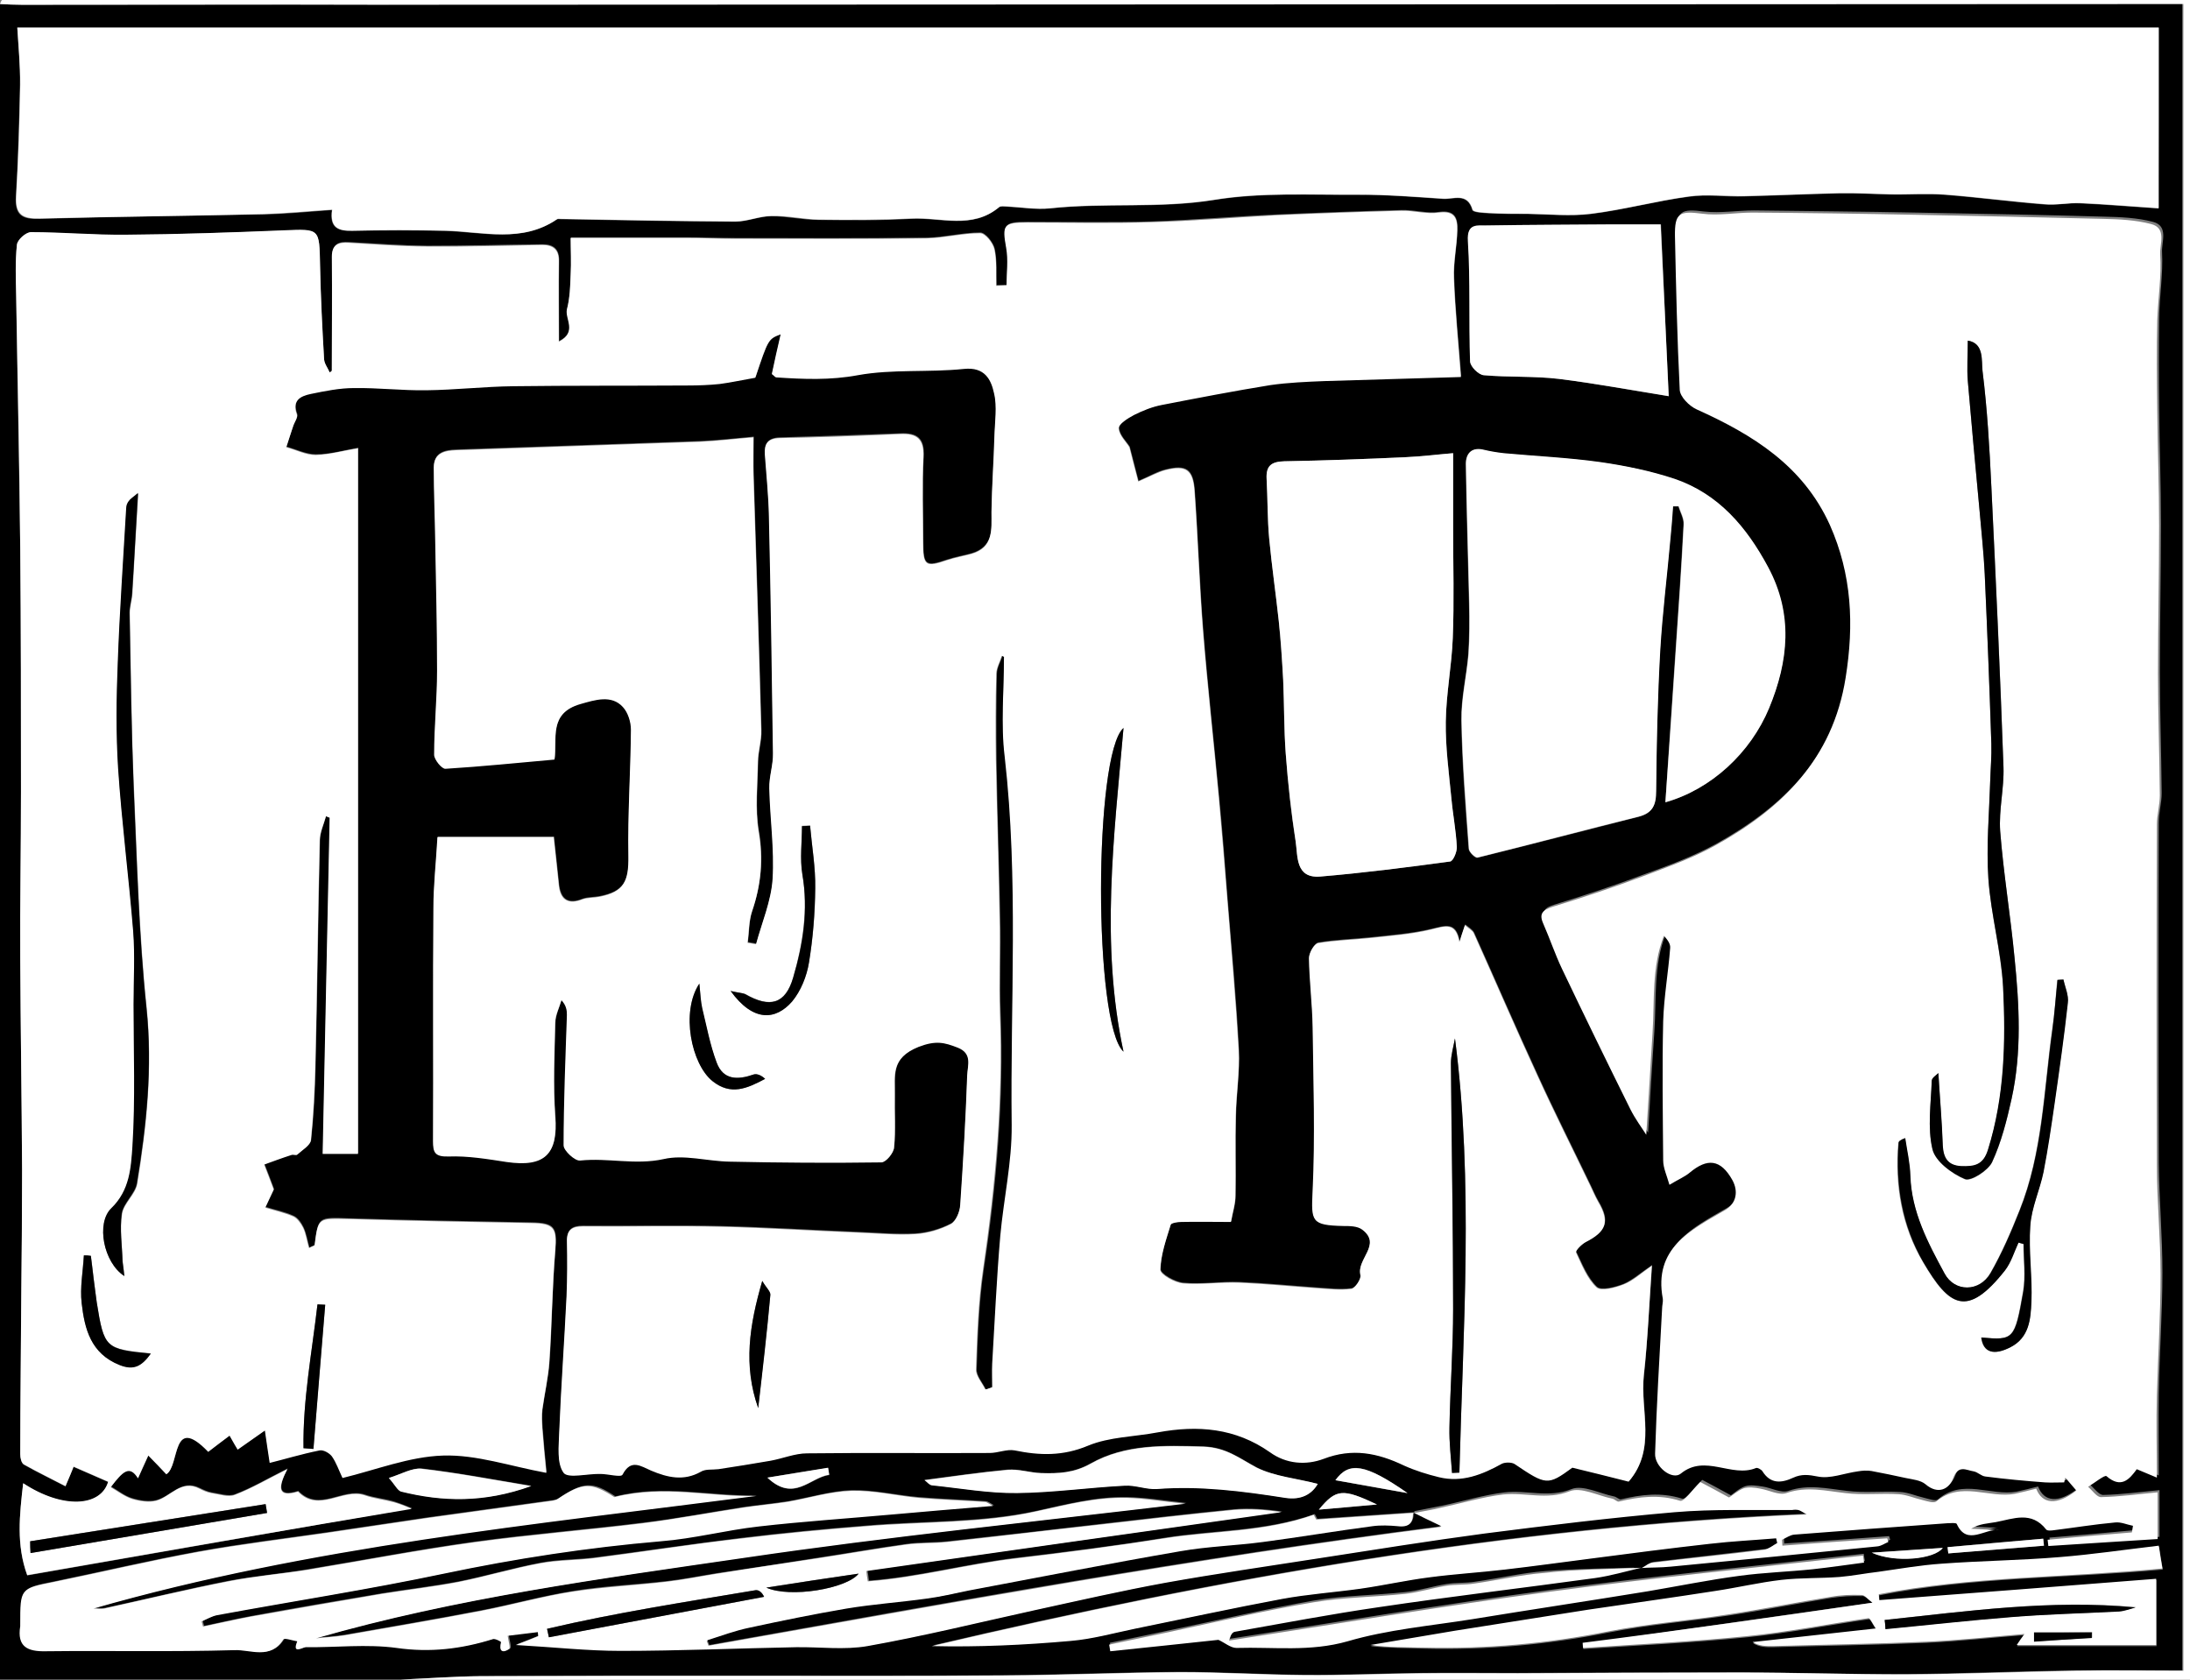 <svg xmlns="http://www.w3.org/2000/svg" viewBox="0 0 595.3 456.6" xml:space="preserve">
  <rect x="0" y="0" width="595.3" height="456.6" fill="#808080" stroke="none"/>
  <path d="M108.9 456.6H0V1.1c2 .1 4 .2 6 .2 32.4 0 64.9-.1 97.3-.1C263 1.1 422.6 1 582.3 1h10.9v453.1c-9.7 0-19.4-.1-29.1 0-15.5.2-30.9.9-46.4 1-14.8.1-29.6-.4-44.5-.5-20.3 0-40.6.1-60.9.2-8.7 0-17.5-.1-26.2 0-10.6.1-21.2.6-31.8.5-11.2-.1-22.5-.8-33.7-.8-15.9.1-31.9.8-47.8.9-24.2.2-48.5.1-72.7.1-23.2 0-46.4 0-69.6.1-7 .2-14.3.7-21.6 1zm275.5-45.5c-8.7.6-17.4 1.2-26.3 1.8-.3-.5-.8-1.5-.7-1.3-13.6 4.8-27.3 4.3-40.5 6.4-13.5 2.2-27.1 3.9-40.7 5.5-13.4 1.6-26.6 5.2-40 6.2-.1-.9-.2-1.8-.4-2.8 37.6-5.3 75.2-10.6 112.8-16-4.4-.6-8.9-1-13.2-.6-12.1 1.2-24.2 2.6-36.3 4-13.8 1.6-27.6 3.2-41.4 4.7-3.7.4-7.5.2-11.1.7-8 1.1-15.9 2.5-23.8 3.7-9.3 1.5-18.7 2.9-28.1 4.3-4.4.7-8.8 1.6-13.2 2.1-8.5 1-17.2 1.3-25.6 2.7-8.3 1.3-16.5 3.6-24.7 5.2-12.4 2.4-24.9 4.5-37.4 6.7-2.5.4-5.1.6-7.6.8 38.2-10.9 77.5-16.1 116.5-21.9 39.3-5.8 79-9.7 119.8-14.7-6.2-.7-11.1-1.5-16-1.6-8.4-.2-16.4 1.9-24.6 3.7-14.9 3.3-30.6 2.7-46 4-11.5.9-23.1 2-34.5 3.4-13.3 1.6-26.5 3.6-39.7 5.3-4.8.6-9.8.5-14.6 1.4-7.5 1.4-14.8 3.6-22.3 5.1-6.9 1.3-13.8 2.1-20.7 3.2-11.9 2-23.8 4-35.7 6.2-4.3.8-8.6 1.8-12.9 2.7-.1-.5-.3-.9-.4-1.4 1.4-.6 2.7-1.4 4.2-1.7 20.6-3.8 41.2-6.9 61.7-11.3 19.5-4.1 39.2-7.1 59-8.8 8.8-.8 17.6-3 26.4-4 12.2-1.4 24.5-2.3 36.7-3.3 8.8-.8 17.6-1.5 27.1-2.3-1.1-.6-1.7-1.1-2.2-1.1-6-.4-12.1-.6-18.1-1.1-6.1-.5-12.2-2-18.3-1.9-5.8.2-11.5 2-17.3 3-3.9.6-7.8 1-11.6 1.5-9.2 1.4-18.4 3.2-27.6 4.3-15.3 1.9-30.7 3.1-46 5.2-15.2 2.1-30.2 5-45.4 7.5-7.1 1.2-14.3 1.8-21.3 3.1-11.3 2.2-22.6 5-33.8 7.4-.9.2-1.9 0-2.9 0 58.9-16.9 119.6-22.8 180.1-30.6-12.5.4-25-3.1-38.5.3-6.2-4.1-8.6-4.1-15.4.5-.4.3-1 .4-1.5.5-11.4 1.6-22.7 3.1-34.1 4.7-9 1.3-18 2.7-27 4-11.7 1.7-23.5 3.1-35.1 5.2-13.2 2.4-26.3 5.5-39.4 8.2-9 1.8-9 1.7-9 11.5v.5c-.9 5.5 1.9 6.8 6.9 6.8 17.1-.2 34.2.2 51.3-.3 4.3-.1 9.9 2.8 13.3-2.9.3-.4 2.5.3 3.8.5-1.5 3.7 1.5 1.6 2.3 1.6 8.2.1 16.6-.9 24.7.2 9.1 1.2 17.6.3 26.2-2.4.6-.2 2.2.7 2.2.8-.6 2.3.1 3.2 2.2 1.9.4-.3-.2-2.3-.4-3.6 2.7-.3 5.4-.7 8.2-1 0 .4.1.7.1 1.1-1.6.6-3.2 1.3-6.1 2.4 10.5.6 19.5 1.6 28.5 1.6 15.9 0 31.8-.7 47.7-1 6.5-.1 13.1.8 19.4-.3 15.1-2.7 30.1-6.4 45.2-9.7 11.9-2.6 23.7-5.3 35.7-7.5 14-2.5 28-4.6 42-6.7 14.9-2.3 29.8-4.8 44.8-6.7 17.2-2.2 34.4-4.4 51.7-5.8 10.6-.9 21.4-.4 32-.6.5 0 1.1-.1 1.6 0s.9.5 2.3 1.2c-81.3 3.5-159.9 17.5-237.8 35.8 12.7.3 25.2-.3 37.7-1.4 5.8-.5 11.6-2.1 17.4-3.3 13.3-2.7 26.6-5.6 40-8.1 7.1-1.3 14.3-1.8 21.4-2.8 6.3-.9 12.5-2.3 18.8-3.1 6.8-.9 13.6-1.3 20.4-2.1 7.9-.9 15.7-2 23.5-3 10.7-1.4 21.4-2.8 32.2-4 6-.7 12.1-1 18.1-1.5.1.4.2.9.3 1.3-1.2.6-2.3 1.7-3.5 1.8-10.1 1.2-20.2 2.3-30.3 3.5-1.1.1-2 1-3.1 1.5-8.8.3-17.7.3-26.5 1-6.4.5-12.7 2-19.1 2.9-2.5.4-5.1.2-7.6.6-3.8.6-7.4 1.8-11.2 2.2-8.3.9-16.7.9-24.9 2.3-13.2 2.3-26.2 5.4-39.3 8.1-5.4 1.1-10.8 2.3-16.2 3.4l.3 1.8c9.9-1 19.8-2.1 29.4-3.1 1.6.8 3.3 2.3 4.9 2.2 10.1-.2 20 1.2 30.2-1.8 10.9-3.2 22.5-4.1 33.8-6 15.9-2.6 31.9-5 47.8-7.6 8.3-1.3 16.6-3 24.9-4.2 6.6-.9 13.4-1.1 20-1.8 4.7-.5 9.3-1.2 13.9-1.8-.1-.6-.2-1.3-.3-1.9-28.3 3.2-56.7 6-85 9.8-29.2 3.9-58.2 8.8-87.3 13.3.4-1.7.9-2.3 1.6-2.4 13.1-2.3 26.1-4.8 39.2-6.7 19.5-2.8 39.2-5.2 58.7-7.9 4.2-.6 8.3-1.9 12.5-2.8 2.8-.1 5.6-.1 8.4-.4 18.7-1.8 37.4-3.6 56.1-5.5 1-.1 2-.8 3-1.2-.1-.3-.2-.7-.3-1-9.5.7-19 1.4-28.5 2 0-.5-.1-1.1-.1-1.6 1.1-.5 2.2-1.3 3.3-1.4 13.9-1.1 27.8-2.1 41.7-3.1.9-.1 2.4-.2 2.5.2 2.8 6.3 7.8 1 11.6 1.7-2.6-.1-5.1-.3-7.7-.4 2.3-1.5 4.5-1.4 6.7-1.8 4.8-.9 9.7-3.1 13.7 2 .3.4 1.4.3 2.1.2 5.5-.7 11-1.5 16.6-2.1 1.6-.2 3.3.6 4.9.9l-.3 1.8c-7.6.7-15.2 1.4-22.9 2 .1.6.1 1.1.2 1.7 9.8-.6 19.6-1.2 29.7-1.9v-12.7c-5.4.5-10.4 1.2-15.3 1.3-1.2 0-2.4-1.8-3.6-2.8 1.7-1 4.6-3.3 5-2.9 3.9 3.4 6.1 1 8.2-1.9 2.2.9 4 1.7 5.5 2.3 0-7.8-.1-15 0-22.3.2-11 1-21.9 1-32.9 0-10-.9-20-1-29.9-.1-30.8-.1-61.6 0-92.4 0-2.7.8-5.3.8-8-.1-11-.5-22-.5-33.1 0-13.4.3-26.7.3-40.1 0-10.5-.4-21.1-.5-31.6-.1-8.1-.1-16.2 0-24.3.1-6 1.1-12 .8-17.9-.2-2.7 1.9-7.2-2.5-8.3-4.2-1.1-8.7-1.3-13.1-1.4-16.9-.5-33.9-.8-50.8-1.1-14.8-.3-29.6-.4-44.5-.6-4.5 0-9.1.8-13.6.3-6.2-.8-7.5-.2-7.4 6.1.3 13.9.5 27.9 1.3 41.8.1 1.9 2.6 4.4 4.6 5.3 15.2 6.9 28.9 15.3 36.2 31.4 6.1 13.4 6.6 27.1 4.3 41.5-3.5 22.1-17.4 35.6-35.7 45.8-6.2 3.4-12.9 5.9-19.6 8.3-8 3-16.1 5.7-24.3 8.2-2.7.8-3.7 1.8-2.6 4.6 1.7 4.1 3.1 8.3 5.1 12.3 6.1 12.8 12.3 25.5 18.6 38.2 1.3 2.6 3.1 5 4.3 6.9.5-9.1 1.1-18.4 1.7-27.6.6-8.8-.3-17.9 3.1-26.5 1.1 1.1 1.8 2.2 1.7 3.3-.6 6.6-1.8 13.3-1.9 19.9-.3 12.6-.2 25.3 0 37.9 0 2.1 1 4.1 1.7 6.6 2.5-1.4 4.2-2.1 5.5-3.3 4.7-4 8.3-3.7 11.6 2 1.7 3 1.1 6.4-2 8.2-9.3 5.4-19.5 10.3-16.9 24.1.2.9-.1 1.8-.2 2.7-.7 13.1-1.5 26.2-1.9 39.3-.1 3.7 4.7 7.4 7 5.5 6.6-5.5 13.8 1.2 20.4-1.5.4-.2 1.5.4 1.8.9 2.3 3.5 5.2 3.2 8.4 1.7 2.2-1 4.1-.8 6.6-.3 3.4.7 7.2-.9 10.9-1.4 1.2-.2 2.5-.3 3.7-.1 3.1.5 6.2 1.1 9.3 1.9 1.9.4 4.1.6 5.4 1.7 3.5 3 6.4 1.2 7.5-1.6 1.4-3.8 3.5-2.2 5.6-1.9 1.1.2 2.1 1.2 3.2 1.4 5.4.6 10.8 1.1 16.2 1.6 1.7.1 3.5 0 5.2 0 .1-.4.2-.9.3-1.3 1 1.2 2 2.3 3 3.5-5.4 4.2-9.3 3.7-10.9-.5-2 .5-3.9 1-5.8 1.4-7 1.3-14.7-3.7-21.4 2.1-.6.6-2.4-.1-3.7-.4-2.2-.5-4.4-1.5-6.6-1.6-4.8-.3-9.6.3-14.4-.3-5.4-.6-10.5-1.9-16 0-2 .7-4.7-.9-7.1-1.2-1.5-.2-3.1-.5-4.5-.1-1.6.5-3 1.8-4 2.5-3.1-1.7-5.7-3.1-7.8-4.2-2.2 2.1-4.4 5.5-5.5 5.1-5.7-1.8-11.1-1.1-16.6.2-.5.1-1.2-.7-1.9-.8-3.9-.8-8.4-3.2-11.5-2-6.3 2.5-12.2.2-18.2.9-5.7.7-11.2 2.4-16.9 3.6-2.5.5-5 1-7.6 1.5l-.1.3zM90.2 100.8c-.2.2-.4.3-.6.5-.5-1.2-1.4-2.3-1.5-3.5-.5-8.5-1-17.1-1.1-25.6-.2-10.1 0-9.9-9.7-9.5-14.3.5-28.7 1-43 1.2-8.6.1-17.3-.7-25.9-.7-1.3 0-3.6 2.1-3.8 3.4-.5 4.6-.2 9.4-.2 14.1.3 22.8.8 45.7 1.1 68.5.2 22 .2 44 .2 66 0 15.2-.2 30.4-.2 45.6.1 19.1.4 38.2.5 57.3.1 10.7-.1 21.4-.2 32l-.3 45.3c0 1 .3 2.4 1 2.8 3.7 2.1 7.5 3.9 11.3 5.9.9-2.1 1.6-4 2.2-5.3 3.6 1.6 6.5 2.8 9.4 4.1-2 6.8-12.3 7.5-23.1.4-1 8.8-1.9 16.8 1.1 25 35.6-6.2 71-12.4 104.6-18.3-.6-.2-2.6-1.1-4.8-1.8-2.6-.8-5.4-1-8-1.9-6-2-12.4 4.9-18.1-1-5.8 1.8-5.4-1.2-2.9-6.1-5.6 2.8-9.8 5.3-14.3 7-1.8.7-4.3-.2-6.4-.5-1.1-.2-2.2-.7-3.2-1.2-5-2.5-7.8 2.3-11.8 3.3-2 .5-4.5.1-6.5-.5-2.1-.6-3.9-2.1-5.8-3.2 3.3-4.4 5.1-6.1 7.4-2.4 1-2.1 1.8-3.8 2.8-6.2 1.8 1.9 3.2 3.4 4.9 5.1 3.7-2.2 1.3-16.6 11.4-6.1 1.9-1.4 3.8-2.9 5.8-4.4 1.1 2 1.9 3.3 2.2 3.8 2.7-1.9 5.1-3.6 7.4-5.2.4 3 .9 6 1.3 8.8 3.6-.9 8.6-2.4 13.6-3.4 1-.2 2.7.7 3.3 1.6 1.2 1.7 1.9 3.8 2.9 5.9 9.1-2.2 18.1-5.9 27.3-6.1 9.1-.3 18.3 2.9 28.1 4.7-.4-4-.8-8-1.1-12.1-.1-1.7-.2-3.4 0-5.1.6-4.3 1.6-8.6 1.9-12.9.7-10.1.7-20.2 1.6-30.2.5-6.3-.2-7.5-6.5-7.6-16.5-.3-33-.6-49.5-1.1-8.5-.3-8.5-.5-9.4 7.1 0 .2-.5.3-1.5.8-.5-1.9-.8-3.8-1.6-5.5-.6-1.2-1.5-2.6-2.7-3.1-2.4-1.1-5-1.6-7.6-2.4 1.3-2.8 2-4.3 2.3-4.9-1-2.7-1.8-4.8-2.6-6.8 2.5-.9 4.9-1.8 7.4-2.6.5-.2 1.3.2 1.6-.1 1.4-1.2 3.6-2.5 3.7-3.9.7-6.7 1.1-13.4 1.2-20.1.5-20.5.7-40.9 1.2-61.4.1-2.2 1.1-4.4 1.7-6.6.3.1.6.2 1 .4-.6 30.4-1.3 60.7-1.9 91.4h9.6V121.7c-3.9.7-7.7 1.8-11.5 1.8-2.6 0-5.3-1.3-8-2.1.6-1.9 1.2-3.9 1.9-5.8.4-1.1 1.3-2.3 1-3.1-1.4-3.8 1-5 3.8-5.6 3.9-.8 7.8-1.5 11.7-1.6 6.6-.1 13.1.7 19.7.6 7.9-.1 15.7-1 23.6-1.1 15.8-.2 31.6-.2 47.4-.2 2.9 0 5.8-.1 8.7-.4 3.1-.4 6.1-1 9.7-1.7 3.5-10.4 3.5-10.4 6.9-11.8-.8 3.8-1.6 7.4-2.4 10.8.6.5.9.9 1.2.9 7.4.6 14.6.8 22.2-.6 9.4-1.7 19.2-.7 28.8-1.7 5.6-.6 7.3 2.9 8.2 6.6.8 3.7.2 7.8.1 11.7-.2 6.9-.8 13.7-.8 20.6 0 4.8.5 9.6-5.5 11.4-2.2.6-4.5 1-6.6 1.7-5.9 2-6.5 1.6-6.5-4.9 0-7.7-.3-15.4.1-23.1.3-5-1.8-6.5-6.3-6.3-10.9.4-21.9.8-32.8 1.1-3.2.1-4.2 1.6-4 4.5.4 5.6.9 11.2 1.1 16.8.5 21.5.8 43 1.1 64.4 0 3.2-1.1 6.4-1 9.6.2 8.2 1.4 16.4.9 24.6-.4 6-2.9 11.8-4.5 17.7-.8-.1-1.5-.3-2.3-.4.4-2.9.3-5.9 1.2-8.5 2.4-7.2 3.1-14.2 1.8-21.8-1-6.1-.3-12.5-.2-18.8.1-2.9 1-5.7.9-8.6-.6-23.1-1.4-46.3-2.1-69.4-.1-3.2 0-6.5 0-10.3-5.3.5-9.9 1-14.6 1.2-22.1.8-44.2 1.5-66.3 2.3-3 .1-6.1.7-6 4.7 0 6.7.3 13.5.4 20.2.2 11.7.6 23.4.5 35 0 7.6-.8 15.3-.8 22.9 0 1.3 2.1 3.8 3.1 3.8 9.8-.6 19.5-1.6 29.6-2.5.8-5.6-1.8-12.5 7.1-15.1 3.9-1.1 8.4-2.6 11.5.8 1.4 1.5 2.2 4.1 2.2 6.2-.1 11.5-1 22.9-.7 34.4.1 6.8-1.2 9.7-7.9 11-1.5.3-3.2.2-4.6.7-3.8 1.5-5.9.3-6.4-3.8-.4-4.1-.9-8.2-1.4-13.1H119c-.4 7-1.1 13.1-1.1 19.3-.1 21.1 0 42.3-.1 63.4 0 3 .5 4.2 4.2 4.1 5.2-.2 10.5.7 15.8 1.5 10.4 1.5 14-2.2 13.2-12.4-.6-8.4-.2-16.9 0-25.4.1-2.1 1.1-4.1 1.7-6.2 1.3 1.4 1.5 2.7 1.5 4-.3 11.8-.9 23.7-.9 35.5 0 1.5 3.1 4.3 4.5 4.1 7.5-.8 15 1.3 22.7-.4 5.6-1.2 11.9.6 17.9.7 13.8.2 27.5.4 41.3.2 1.2 0 3.3-2.5 3.4-4 .4-4.7.1-9.5.2-14.3.1-5.3-1.1-10 6.5-13.1 4.7-1.9 7-1.3 10.6.2 4 1.6 2.7 4.9 2.6 7.5-.5 11.8-1.1 23.6-1.9 35.3-.1 1.8-1.2 4.5-2.6 5.2-2.9 1.5-6.4 2.5-9.6 2.7-5.1.3-10.3-.2-15.4-.4-12.4-.5-24.9-1.3-37.3-1.6-12.5-.3-25.1 0-37.7-.1-3 0-4.4 1-4.3 4.1.1 4.9.1 9.9-.1 14.8-.6 12.4-1.5 24.7-2 37.1-.2 3.7-.7 8.4 1.2 11 1.2 1.7 6.6.3 10 .3 2.1 0 5.6 1 6 .2 2.3-4.4 5-2.3 7.8-1.1 4.5 1.9 8.8 2.9 13.5.3 1.3-.7 3.2-.4 4.8-.7 4.7-.7 9.5-1.4 14.2-2.3 3.3-.6 6.6-2 9.9-2 16.5-.2 33.1-.1 49.6-.1 2.3 0 4.7-1.1 6.8-.7 6.8 1.4 13.2 1.6 20-1.3 5.8-2.4 12.6-2.4 18.9-3.6 10.8-2.1 21.1-1.3 30.5 5.4 4.4 3.1 9.8 3.6 14.6 1.8 7.8-3 14.7-1.5 21.8 1.8 3 1.4 6.3 2.4 9.6 3.2 6.3 1.5 11.8-.7 17.1-3.7.9-.5 2.6-.5 3.4.1 8.7 5.9 9 5.9 15.7 1 5.4 1.4 10.2 2.6 15.3 3.8 7.6-8.8 3-19.2 4.1-28.8 1-9.6 1.4-19.4 2.2-29.9-3 2-5.2 4-7.7 5.1-2.3.9-6.1 1.9-7.3.8-2.6-2.5-4-6.2-5.6-9.5-.2-.4 1.5-2.2 2.6-2.8 5.7-2.9 6.6-5.6 3.4-11-.8-1.4-1.4-2.8-2.1-4.3-4.8-10-9.8-19.9-14.4-30-5.9-12.8-11.5-25.8-17.3-38.7-.4-.8-1.4-1.4-2.4-2.2-.6 1.8-1 3.2-1.5 4.6-1-5.6-4-4.2-7.7-3.4-5.4 1.3-11 1.7-16.5 2.3-4.7.5-9.5.6-14.2 1.4-1.1.2-2.5 2.7-2.5 4.1.1 6.2.9 12.5 1 18.7.2 14.9.7 29.8 0 44.6-.4 8.3-.3 9.3 8.4 9.5 1.7 0 3.9.1 5.1 1 5.4 4.1-1.7 8.1-.5 12.4.3 1-1.4 3.6-2.5 3.7-3.1.4-6.3 0-9.4-.2-7-.5-14-1.2-21.1-1.5-5.1-.2-10.2.7-15.2.2-2.3-.2-6.2-2.4-6.2-3.7.1-4.1 1.5-8.2 2.8-12.2.2-.5 1.9-.8 2.9-.8 4.4-.1 8.8 0 13.5 0 .5-2.6 1.2-4.8 1.2-7.1.2-7.2-.1-14.4.1-21.6.1-6 1.1-12 .8-18-.7-13.7-2-27.4-3.1-41.1-.7-9.2-1.4-18.4-2.3-27.6-1.4-15.1-3.1-30.2-4.3-45.3-1-12.6-1.4-25.3-2.3-37.9-.4-5.9-2.3-7.2-7.9-5.8-2.2.5-4.1 1.7-7.4 3.1-.8-3.2-1.6-6.1-2.4-9.3-.9-1.4-2.8-3.2-2.9-5.1-.1-1.2 2.5-2.8 4.2-3.7 2.4-1.2 4.9-2.1 7.5-2.7 9.8-2 19.6-3.9 29.5-5.4 4.9-.8 9.9-1 14.8-1.1 12.3-.5 24.7-.8 37-1.1-.7-9.5-1.6-18.1-1.9-26.8-.2-4.3.8-8.6.9-13 .1-3.1-.6-5.5-5-4.9-3.3.5-6.8-.6-10.2-.5-11.2.3-22.5.7-33.7 1.2-11.4.5-22.8 1.5-34.2 1.9-11.3.3-22.5.1-33.8.1-6.4 0-6.8.7-5.7 6.9.6 3.3.1 6.8.1 10.2-.9 0-1.8.1-2.8.1-.1-3.3.2-6.7-.5-9.9-.4-1.7-2.5-4.4-3.9-4.4-4.8 0-9.7 1.3-14.5 1.4-17.4.2-34.7.1-52.1.1-4.5 0-9-.2-13.5-.2h-31.2c0 3.2.1 6.6 0 10-.1 3.2-.3 6.4-1 9.4-.6 2.6 2.9 6.2-2.2 8.8 0-7.9-.1-14.8 0-21.7.1-3.3-1.5-4.6-4.5-4.6-10.5.1-20.9.4-31.4.4-7.1-.1-14.1-.6-21.2-1-2.8-.2-4.6.5-4.6 3.8 0 10.6-.1 20.9-.1 31.2zM586.8 7.5H4.7c.3 4.9.8 10.3.7 15.6-.2 10.1-.5 20.2-1.1 30.4-.3 5 1.7 6.2 6.4 6 20.3-.6 40.6-.8 60.8-1.2 6.1-.1 12.2-.7 18.7-1.2-.7 5 1.8 5.7 5.5 5.7 8.5-.2 16.9-.2 25.4 0 10.2.3 20.7 3.3 30.2-3.1.3-.2.7-.1 1-.1 15.8.3 31.7.6 47.5.7 3.3 0 6.6-1.5 9.9-1.5 4.3 0 8.5 1 12.8 1 8.4.1 16.8.2 25.2-.3 8-.4 16.5 3 23.8-3.1.5-.4 1.4-.2 2.1-.2 3.9.2 7.9.9 11.8.5 14.8-1.6 29.7.1 44.6-2.3 12.8-2.1 26.2-1.3 39.3-1.4 7.6-.1 15.3.6 22.9 1.1 2.9.2 6.6-1.8 8 3 .2.7 2.9.8 4.4.9 3.6.2 7.1.2 10.7.2 5.7.1 11.5.7 17.1 0 8.9-1.1 17.7-3.5 26.6-4.7 5-.7 10.2.1 15.2-.1 8.5-.2 17.1-.6 25.6-.8 4.7-.1 9.3.2 14 .3 5 .1 10-.3 15 .1 9 .7 17.9 1.9 26.9 2.6 3.2.3 6.5-.5 9.7-.3 6.8.3 13.7.9 21.3 1.4.1-16.8.1-32.6.1-49.2zM452.7 218.1c12.4-3.5 23.2-13.4 28.1-25.5 5.3-12.8 6.5-25.6-.3-38.4-5.8-10.8-13.4-19.8-25.3-23.9-6.6-2.2-13.5-3.7-20.4-4.6-8.6-1.2-17.4-1.6-26.1-2.4-1.8-.2-3.6-.4-5.3-.9-3.4-.9-5 .9-5 3.8.2 12.6.6 25.3.9 37.9.1 4.5.1 9.1-.2 13.7-.5 6-2 12.1-1.9 18.1.2 11.6 1.1 23.3 2 34.9.1.9 1.8 2.6 2.4 2.4 14.6-3.6 29.1-7.4 43.7-11.1 3.9-1 4.8-3.2 4.8-7 .1-12.7.4-25.4 1.1-38.1.6-10.2 1.9-20.4 2.8-30.7.3-2.9.4-5.7.7-8.6h1.5c.5 1.6 1.5 3.3 1.4 4.9-.6 11.6-1.4 23.2-2.2 34.8-.9 13.2-1.8 26.6-2.7 40.7zM395 123.2c-4.1.4-8.6.9-13.1 1.1-10.9.5-21.9.9-32.8 1.1-3.5.1-5 1.2-4.8 4.8.3 5.4.2 10.8.7 16.2.7 7.5 1.8 15 2.6 22.4.5 5.3.9 10.6 1.2 16 .3 6.7.2 13.4.7 20.1.6 8 1.4 16 2.7 23.9.6 4 0 10 6.6 9.5 11.8-1 23.6-2.5 35.4-4.1.8-.1 1.9-2.6 1.8-4-.3-4.5-1.1-8.9-1.5-13.4-.6-6.8-1.6-13.7-1.5-20.6.1-7.6 1.6-15.1 1.9-22.7.4-9.9.1-19.8.1-29.7v-20.6zm114 312.5c-26.9 3.8-52.8 7.5-78.7 11.2 0 .5.1.9.1 1.4 14.8-1 29.7-1.7 44.5-3.2 11.1-1.1 22-3.3 33.1-4.9.4-.1 1.1 1.5 2 2.8-11.8 1.3-22.7 2.5-33.5 3.7 1.8 1.1 3.5 1.1 5.3 1.1 14-.4 28-.6 42-1.2 8.8-.4 17.5-1.4 26.6-2.1-.7 1.1-1.3 1.9-2.1 3h37.9v-18c-25.4 2-50.4 3.9-75.3 5.8 0-.5-.1-1.1-.1-1.6 25.2-5 51-4.6 77.1-7-.4-2.3-.7-4.2-1-6.2-9.4 1.1-18.2 2.4-26.9 3.1-10.7.8-21.5 1-32.2 1.8-5.7.4-11.4 1.4-17.1 2.2-3.5.5-7 1.2-10.5 1.4-5.3.4-10.6.2-15.9.8-6 .7-11.9 2.1-17.9 3-11.5 1.7-23.1 3.3-34.6 5.1-12 1.8-24.1 3.7-36.1 5.7-7.7 1.2-15.4 2.6-23.1 3.9 5 .6 9.9.5 14.8.7 16.8.4 33.4-1.1 49.9-4.4 10.7-2.1 21.7-3 32.5-4.6 9.4-1.4 18.7-3.3 28-4.8 2.7-.4 5.6-.6 8.3-.5.8-.2 1.7 1 2.9 1.8zm-55.4-328c-.7-15-1.4-30.7-2.1-46.7h-12.7c-11.6.1-23.2.1-34.7.3-2.4 0-5.3-.8-5 4.2.7 10.9.2 21.9.6 32.8 0 1.3 2.3 3.5 3.7 3.7 6.8.6 13.6.2 20.4 1 9.6 1.2 19.2 3 29.8 4.7zm-95.4 295.7c-5.6-1.4-11.6-1.9-16.6-4.5-4.7-2.5-8.3-5.5-14.5-5.7-10.7-.3-21.2-.7-30.6 4.6-4.6 2.6-8.9 2.8-13.5 2.6-3.1-.1-6.1-1.1-9.1-.9-7.5.7-15 1.8-22.6 2.8.6.5 1.2 1.4 2 1.4 7.7.8 15.4 2.2 23.2 2.1 9.7-.1 19.5-1.5 29.2-2 2.9-.2 5.9 1.1 8.8.9 11.8-.9 23.3.6 34.8 2.4 4.4.8 7.4-1 8.9-3.7zm-252.5-1.6c1.7 1.9 2.3 3.4 3.3 3.6 11.3 2.8 22.6 3.2 35.4-1.5-10.8-1.8-20.3-3.6-29.8-4.7-2.5-.2-5.4 1.5-8.9 2.6zm276.9 4.1c-11.5-8-15.9-8.7-19.6-3.5 6.7 1.2 13.1 2.4 19.6 3.5zm-174-4.2c7.2 6.9 11.6 0 16.8-.7-.1-.6-.2-1.3-.3-1.9-5.2.7-10.5 1.6-16.5 2.6zm320.8 18.9c.1.6.1 1.1.2 1.7 8.7-.7 17.3-1.4 26-2.1-.1-.6-.1-1.3-.2-1.9-8.7.7-17.3 1.5-26 2.3zM374.3 409c-9.4-4.4-11.1-4.3-15.8 1.4 5.6-.5 10.6-.9 15.8-1.4zm153.8 11.8c-6.6.5-13 .9-19.3 1.3 6.3 2.8 17.1 1.7 19.3-1.3z"/>
  <path d="M108.9 456.6c7.3-.3 14.6-.9 21.9-.9 23.2-.1 46.4-.1 69.6-.1 24.2 0 48.5.1 72.7-.1 15.9-.1 31.9-.8 47.8-.9 11.2 0 22.4.7 33.7.8 10.6.1 21.2-.4 31.8-.5 8.7-.1 17.5 0 26.2 0 20.3-.1 40.6-.2 60.9-.2 14.8 0 29.6.5 44.5.5 15.5-.1 30.9-.7 46.4-1 9.7-.2 19.4 0 29.1 0V1.1h-10.9c-159.7.1-319.3.1-479 .2-32.7-.1-65.1 0-97.6 0-2 0-4-.1-6-.2C.2.7.3.1.6 0H595.3v456.6H108.9z" fill="#fff"/>
  <path d="M90.2 100.8c0-10.3.1-20.7 0-31 0-3.3 1.8-4 4.6-3.8 7.1.4 14.1 1 21.2 1 10.5.1 20.9-.2 31.4-.4 3 0 4.6 1.3 4.5 4.6-.1 6.9 0 13.8 0 21.7 5.1-2.6 1.6-6.2 2.2-8.8.8-3 .9-6.3 1-9.4.2-3.4 0-6.8 0-10h31.2c4.5 0 9 .2 13.5.2 17.4 0 34.7.1 52.1-.1 4.8-.1 9.7-1.4 14.5-1.4 1.4 0 3.5 2.6 3.9 4.4.7 3.2.4 6.6.5 9.9.9 0 1.8-.1 2.8-.1 0-3.4.5-6.9-.1-10.2-1.1-6.2-.8-6.9 5.7-6.9 11.3 0 22.5.3 33.8-.1 11.4-.3 22.8-1.3 34.2-1.9 11.2-.5 22.5-.9 33.7-1.2 3.4-.1 6.9 1 10.2.5 4.4-.6 5.1 1.7 5 4.9-.1 4.3-1.1 8.7-.9 13 .3 8.6 1.2 17.3 1.9 26.8-12.3.4-24.7.7-37 1.1-5 .2-9.9.4-14.8 1.1-9.9 1.6-19.7 3.5-29.5 5.4-2.6.5-5.1 1.5-7.5 2.7-1.7.9-4.3 2.5-4.2 3.7.1 1.9 2.1 3.7 2.9 5.1.8 3.2 1.6 6.2 2.4 9.3 3.3-1.4 5.2-2.5 7.4-3.1 5.6-1.4 7.5-.1 7.9 5.8.9 12.6 1.3 25.3 2.3 37.9 1.2 15.1 2.9 30.2 4.3 45.3.8 9.2 1.6 18.4 2.3 27.6 1.1 13.7 2.3 27.4 3.1 41.1.3 6-.7 12-.8 18-.2 7.2 0 14.4-.1 21.6 0 2.3-.8 4.5-1.2 7.1-4.7 0-9.1-.1-13.5 0-1 0-2.8.3-2.9.8-1.2 4-2.7 8.1-2.8 12.2 0 1.3 3.9 3.5 6.2 3.7 5 .4 10.2-.4 15.2-.2 7 .3 14 1 21.1 1.5 3.1.2 6.3.6 9.4.2 1-.1 2.7-2.7 2.5-3.7-1.2-4.3 5.9-8.3.5-12.4-1.3-1-3.4-1-5.1-1-8.8-.2-8.8-1.2-8.4-9.5.7-14.8.2-29.8 0-44.6-.1-6.2-.9-12.5-1-18.7 0-1.4 1.4-3.9 2.5-4.1 4.7-.8 9.5-.9 14.2-1.4 5.5-.6 11.1-1 16.5-2.3 3.7-.9 6.7-2.2 7.7 3.4.4-1.4.9-2.8 1.5-4.6 1 .9 2 1.4 2.4 2.2 5.8 12.9 11.4 25.9 17.3 38.7 4.6 10.1 9.6 20 14.4 30 .7 1.4 1.3 2.9 2.1 4.3 3.2 5.4 2.3 8.1-3.4 11-1.1.6-2.8 2.3-2.6 2.8 1.6 3.4 3 7.1 5.6 9.5 1.2 1.1 5 .1 7.3-.8 2.6-1 4.7-3 7.7-5.1-.7 10.5-1.1 20.2-2.2 29.9-1 9.5 3.5 20-4.1 28.8-5.1-1.3-9.9-2.5-15.3-3.8-6.7 4.9-7.1 4.8-15.7-1-.8-.5-2.5-.5-3.4-.1-5.4 3-10.9 5.2-17.1 3.7-3.3-.8-6.5-1.8-9.6-3.2-7.1-3.4-14-4.8-21.8-1.8-4.8 1.8-10.2 1.4-14.6-1.8-9.4-6.6-19.6-7.4-30.5-5.4-6.3 1.2-13.1 1.2-18.9 3.6-6.9 2.9-13.2 2.7-20 1.3-2.1-.4-4.5.7-6.8.7-16.5.1-33.1-.1-49.6.1-3.3 0-6.6 1.4-9.9 2-4.7.8-9.5 1.6-14.2 2.3-1.6.2-3.5-.1-4.8.7-4.6 2.6-9 1.6-13.5-.3-2.8-1.2-5.5-3.3-7.8 1.1-.4.8-3.9-.2-6-.2-3.5-.1-8.8 1.3-10-.3-1.9-2.6-1.3-7.2-1.2-11 .5-12.4 1.4-24.7 2-37.1.2-4.9.2-9.9.1-14.8-.1-3.1 1.4-4.1 4.3-4.1 12.5.1 25.1-.2 37.7.1 12.4.3 24.9 1.1 37.3 1.6 5.1.2 10.3.7 15.4.4 3.3-.2 6.7-1.2 9.6-2.7 1.4-.7 2.5-3.3 2.6-5.2.8-11.8 1.5-23.5 1.9-35.3.1-2.6 1.5-5.9-2.6-7.5-3.6-1.4-5.9-2-10.6-.2-7.7 3.1-6.4 7.8-6.5 13.1-.1 4.8.3 9.6-.2 14.3-.1 1.5-2.2 4-3.4 4-13.8.2-27.5.1-41.3-.2-6-.1-12.3-2-17.9-.7-7.7 1.7-15.1-.4-22.7.4-1.4.2-4.5-2.7-4.5-4.1 0-11.8.5-23.7.9-35.5 0-1.3-.2-2.6-1.5-4-.6 2.1-1.7 4.1-1.7 6.2-.2 8.5-.6 17 0 25.4.8 10.3-2.8 13.9-13.2 12.4-5.2-.8-10.5-1.7-15.8-1.5-3.7.1-4.2-1.1-4.2-4.1.1-21.1-.1-42.3.1-63.4 0-6.2.7-12.3 1.1-19.3h31.6c.5 4.9 1 9 1.4 13.1.4 4 2.6 5.3 6.4 3.8 1.4-.5 3.1-.4 4.6-.7 6.7-1.3 8-4.2 7.9-11-.2-11.5.6-22.9.7-34.4 0-2.1-.8-4.7-2.2-6.2-3.1-3.4-7.6-1.9-11.5-.8-8.8 2.5-6.3 9.5-7.1 15.1-10.1.9-19.9 1.9-29.6 2.5-1 .1-3.1-2.5-3.1-3.8 0-7.6.8-15.3.8-22.9 0-11.7-.3-23.4-.5-35-.1-6.7-.4-13.5-.4-20.2 0-4 3.1-4.6 6-4.7 22.1-.8 44.2-1.5 66.3-2.3 4.7-.2 9.3-.8 14.6-1.2 0 3.8-.1 7 0 10.3.7 23.1 1.5 46.3 2.1 69.4.1 2.8-.9 5.7-.9 8.6-.1 6.3-.8 12.7.2 18.8 1.3 7.6.7 14.6-1.8 21.8-.9 2.7-.8 5.7-1.2 8.5.8.1 1.5.3 2.3.4 1.6-5.9 4.1-11.7 4.5-17.7.5-8.1-.7-16.4-.9-24.6-.1-3.2 1.1-6.4 1-9.6-.3-21.5-.6-43-1.1-64.4-.1-5.6-.7-11.2-1.1-16.8-.2-2.9.7-4.4 4-4.5 10.9-.2 21.9-.6 32.8-1.1 4.5-.2 6.5 1.3 6.3 6.3-.4 7.7-.1 15.4-.1 23.1 0 6.5.7 6.9 6.5 4.9 2.1-.7 4.4-1.1 6.6-1.7 6.1-1.7 5.5-6.6 5.5-11.4.1-6.9.6-13.7.8-20.6.1-3.9.8-8-.1-11.7-.8-3.7-2.5-7.2-8.2-6.6-9.6 1-19.4 0-28.8 1.7-7.5 1.4-14.8 1.1-22.2.6-.3 0-.5-.4-1.2-.9.7-3.4 1.5-7 2.4-10.8-3.4 1.3-3.4 1.3-6.9 11.8-3.5.6-6.6 1.3-9.7 1.7-2.9.3-5.8.4-8.7.4-15.8.1-31.6 0-47.4.2-7.9.1-15.7 1-23.6 1.1-6.6.1-13.1-.7-19.7-.6-3.9 0-7.8.8-11.7 1.6-2.9.6-5.2 1.8-3.8 5.6.3.8-.7 2.1-1 3.1-.6 1.9-1.3 3.9-1.9 5.8 2.7.7 5.3 2.1 8 2.1 3.8-.1 7.5-1.2 11.5-1.8v191.8h-9.6c.6-30.7 1.3-61 1.9-91.4-.3-.1-.6-.2-1-.4-.6 2.2-1.7 4.4-1.7 6.6-.5 20.5-.7 40.9-1.2 61.4-.2 6.7-.5 13.4-1.2 20.1-.2 1.4-2.4 2.7-3.7 3.9-.3.3-1.1-.1-1.6.1-2.5.8-4.9 1.7-7.4 2.6.8 2.1 1.6 4.1 2.6 6.8-.3.6-1 2.1-2.3 4.9 2.6.8 5.3 1.4 7.6 2.4 1.1.5 2.1 1.9 2.7 3.1.8 1.7 1 3.6 1.6 5.5.9-.5 1.5-.6 1.5-.8 1-7.5.9-7.3 9.4-7.1 16.5.5 33 .8 49.5 1.1 6.3.1 7 1.4 6.5 7.6-.8 10.1-.9 20.2-1.6 30.2-.3 4.3-1.3 8.6-1.9 12.9-.2 1.7-.1 3.4 0 5.1.3 4.1.7 8.1 1.1 12.1-9.8-1.8-19-5-28.1-4.7-9.2.3-18.2 3.9-27.3 6.1-1-2.1-1.7-4.2-2.9-5.9-.7-.9-2.3-1.8-3.3-1.6-5 1-9.9 2.5-13.6 3.4-.4-2.8-.9-5.8-1.3-8.8-2.3 1.6-4.7 3.3-7.4 5.2-.3-.5-1.1-1.8-2.2-3.8-2 1.5-4 3-5.8 4.4-10.1-10.5-7.7 3.9-11.4 6.1-1.6-1.7-3-3.2-4.9-5.1-1.1 2.3-1.9 4.1-2.8 6.2-2.3-3.7-4.1-1.9-7.4 2.4 1.9 1.1 3.7 2.5 5.8 3.2 2 .6 4.5 1 6.5.5 3.9-1 6.8-5.9 11.8-3.3 1 .5 2.1 1 3.2 1.2 2.1.3 4.6 1.2 6.4.5 4.5-1.7 8.7-4.2 14.3-7-2.5 4.8-2.9 7.9 2.9 6.1 5.7 5.9 12.1-1 18.1 1 2.6.9 5.4 1.2 8 1.9 2.1.6 4.2 1.5 4.8 1.8-33.5 5.6-68.9 11.8-104.5 18-3-8.3-2.1-16.3-1.1-25 10.8 7.1 21.1 6.4 23.1-.4-3-1.3-5.9-2.6-9.4-4.1-.5 1.4-1.3 3.2-2.2 5.3-3.8-2-7.6-3.8-11.3-5.9-.7-.4-1-1.8-1-2.8 0-15.1.2-30.2.3-45.3.1-10.7.2-21.4.2-32-.1-19.1-.4-38.2-.5-57.3-.1-15.2.2-30.4.2-45.6 0-22 0-44-.2-66-.2-22.9-.7-45.7-1.1-68.5-.1-4.7-.3-9.4.2-14.1.1-1.3 2.4-3.4 3.8-3.4 8.7 0 17.3.8 25.9.7 14.3-.1 28.7-.6 43-1.2 9.7-.4 9.5-.5 9.7 9.5.2 8.6.6 17.1 1.1 25.6.1 1.2 1 2.3 1.5 3.5.2 0 .4-.2.6-.4zM33.8 346.9c-.1-1.2-.3-2.5-.4-3.7-.2-4.4-.9-8.9-.2-13.2.4-2.8 3.6-5.3 4.1-8.1 2.6-15.8 4.2-31.5 2.6-47.7-2.1-20.1-2.6-40.3-3.5-60.5-.7-15.6-.8-31.3-1.1-47 0-1.8.6-3.6.7-5.3.5-8.7 1-17.5 1.6-27.2-1.5 1.3-2.1 1.6-2.5 2.2-.4.5-.6 1.3-.7 1.9-.8 14.1-1.8 28.1-2.3 42.2-.3 9.5-.5 19.1.1 28.6 1 14.8 3 29.5 4.1 44.3.5 6.6.1 13.2.1 19.8 0 12.9.6 25.8-.3 38.6-.4 5.7-.7 11.9-5.8 16.9-4.2 3.8-2.2 14.5 3.5 18.2zm239.1-168.3-.6-.3c-.5 1.6-1.4 3.2-1.5 4.8-.2 7.8-.2 15.6-.1 23.4.3 14.4.8 28.8 1 43.2.2 8.6-.2 17.2.1 25.8.9 23.4-1.2 46.6-4.6 69.7-1.3 8.9-1.6 18-1.9 27-.1 1.8 1.6 3.6 2.5 5.5.6-.2 1.1-.4 1.7-.6 0-2.1-.1-4.3 0-6.4.7-11.6 1.3-23.2 2.2-34.7.8-10.1 3.2-20.1 3.1-30.1-.3-33.4 2-66.8-1.9-100.2-.9-9 0-18.1 0-27.1zm122.6 103.7c-.4 2.3-1.1 4.5-1.1 6.8.1 22.3.6 44.5.6 66.8 0 10.7-.8 21.4-1 32.2-.1 4.1.5 8.3.7 12.4.7 0 1.3-.1 2-.1 1-39.5 3.9-78.7-1.2-118.1zm-90.1 3.6c-6.3-29.2-2.6-58.4 0-88-8.1 7-8.2 80.5 0 88zm-106.8-16.5c6.3 8.6 12.3 7.9 16.7 2.8 2.4-2.8 4-6.9 4.6-10.6 1.1-6.6 1.7-13.4 1.7-20.2.1-5.6-.9-11.3-1.4-17-.7 0-1.5.1-2.2.1 0 4.4-.6 8.9.1 13.1 1.6 9.7.1 19-2.5 28.1-2.1 7.2-6.3 8.4-13 4.5-.9-.3-2-.3-4-.8zM8.2 419c0 1.1.1 2.1.1 3.2 21.4-3.6 42.8-7.3 64.3-10.9-.1-.8-.3-1.6-.4-2.4-21.4 3.4-42.7 6.7-64 10.1zm181.9-151.6c-5.1 7.6-2.1 21.9 3.5 26.5 5 4 9.4 2 14.3-.6-1-.9-2.2-1.5-3.1-1.2-4.3 1.5-8.3 1.6-10.1-3.3-1.7-4.7-2.7-9.7-3.9-14.7-.4-1.8-.4-3.7-.7-6.7zm-165.4 74c-.6-.1-1.3-.2-1.9-.2-.3 4.3-1.1 8.8-.6 13 .8 7 2.4 13.7 10.3 16.8 4 1.6 6.1.2 8.5-3.1-12.4-1.2-12.7-1.4-14.7-13.9-.6-4.1-1-8.4-1.6-12.6zm63.7 13.3c-.7 0-1.4-.1-2.1-.1-1.5 13-4 26-3.8 39.1.9.1 1.8.1 2.7.2 1-13.1 2.1-26.1 3.2-39.2zm117.7 28.1c1.1-10.2 2.3-20.5 3.3-30.7.1-.9-1.1-1.9-2.2-3.8-3.5 11.9-5.2 22.9-1.1 34.5z" fill="#fff"/>
  <path d="M446.2 426.3c1-.5 2-1.4 3.1-1.5 10.1-1.2 20.2-2.2 30.3-3.5 1.2-.2 2.4-1.2 3.5-1.8-.1-.4-.2-.9-.3-1.3-6 .5-12.1.8-18.1 1.5-10.7 1.2-21.5 2.6-32.2 4-7.8 1-15.7 2.1-23.5 3-6.8.8-13.6 1.2-20.4 2.1-6.3.8-12.5 2.2-18.8 3.1-7.1 1-14.4 1.5-21.4 2.8-13.4 2.5-26.7 5.4-40 8.1-5.8 1.2-11.5 2.8-17.4 3.3-12.5 1.1-25 1.7-37.7 1.4 77.9-18.3 156.5-32.3 237.8-35.8-1.4-.8-1.8-1.1-2.3-1.2-.5-.1-1.1-.1-1.6 0-10.7.1-21.4-.3-32 .6-17.3 1.5-34.5 3.6-51.7 5.8-15 2-29.9 4.4-44.8 6.7-14 2.2-28.1 4.2-42 6.7-12 2.2-23.8 4.9-35.7 7.5-15 3.3-30 7-45.2 9.7-6.3 1.1-12.9.2-19.4.3-15.9.3-31.8 1-47.7 1-9 0-18-1-28.5-1.6 2.9-1.1 4.5-1.7 6.1-2.4 0-.4-.1-.7-.1-1.1-2.7.3-5.4.7-8.2 1 .2 1.4.8 3.4.4 3.6-2 1.3-2.8.4-2.2-1.9 0-.1-1.6-1-2.2-.8-8.6 2.7-17.1 3.7-26.2 2.4-8.1-1.1-16.5-.1-24.7-.2-.8 0-3.8 2.1-2.3-1.6-1.3-.2-3.5-1-3.8-.5-3.5 5.6-9 2.7-13.3 2.9-17.1.5-34.2.1-51.3.3-4.9.1-7.8-1.2-6.9-6.8v-.5c0-9.8 0-9.7 9-11.5 13.2-2.7 26.2-5.8 39.4-8.2 11.6-2.1 23.4-3.5 35.1-5.2 9-1.3 18-2.7 27-4 11.4-1.6 22.7-3.1 34.1-4.7.5-.1 1.1-.2 1.5-.5 6.8-4.6 9.2-4.5 15.4-.5 13.5-3.4 26 0 38.5-.3-60.4 7.8-121.1 13.7-180.1 30.6 1 0 2 .2 2.9 0 11.3-2.5 22.5-5.2 33.8-7.4 7-1.4 14.2-2 21.3-3.1 15.1-2.5 30.2-5.4 45.4-7.5 15.3-2.1 30.7-3.3 46-5.2 9.3-1.2 18.4-2.9 27.6-4.3 3.9-.6 7.8-.9 11.6-1.5 5.8-1 11.5-2.8 17.3-3 6.1-.2 12.2 1.3 18.3 1.9 6 .5 12.1.7 18.1 1.1.5 0 1.1.5 2.2 1.1-9.6.8-18.4 1.5-27.1 2.3-12.2 1.1-24.5 1.9-36.7 3.3-8.8 1-17.5 3.3-26.4 4-19.9 1.7-39.5 4.7-59 8.8-20.4 4.3-41.1 7.5-61.7 11.3-1.5.3-2.8 1.1-4.2 1.7.1.5.3.9.4 1.4 4.3-.9 8.6-1.9 12.9-2.7 11.9-2.1 23.8-4.2 35.7-6.2 6.9-1.1 13.9-1.9 20.7-3.2 7.5-1.5 14.8-3.7 22.3-5.1 4.8-.9 9.7-.8 14.6-1.4 13.3-1.7 26.5-3.8 39.7-5.3 11.5-1.4 23-2.5 34.5-3.4 15.4-1.3 31.1-.7 46-4 8.2-1.8 16.2-3.9 24.6-3.7 4.9.1 9.8 1 16 1.6-40.9 4.9-80.5 8.9-119.8 14.7-39.1 5.7-78.3 10.9-116.5 21.9 2.5-.3 5.1-.4 7.6-.8 12.5-2.2 25-4.3 37.4-6.7 8.3-1.6 16.4-3.9 24.7-5.2 8.5-1.3 17.1-1.7 25.6-2.7 4.4-.5 8.8-1.4 13.2-2.1 9.3-1.5 18.7-2.9 28.1-4.3 7.9-1.2 15.8-2.6 23.8-3.7 3.7-.5 7.4-.3 11.1-.7 13.8-1.5 27.6-3.2 41.4-4.7 12.1-1.4 24.2-2.8 36.3-4 4.4-.4 8.8-.1 13.2.6-37.6 5.3-75.2 10.6-112.8 16 .1.9.2 1.8.4 2.8 13.5-1 26.6-4.6 40-6.2 13.6-1.6 27.2-3.4 40.7-5.5 13.2-2.1 27-1.6 40.5-6.4-.1-.2.4.8.7 1.3 8.9-.6 17.6-1.2 26.3-1.8 0 2.9-1.3 4.2-4.4 3.8-2.2-.3-4.6-.3-6.8 0-9.9 1.4-19.8 3-29.8 4.3-7.4 1-15 1.2-22.4 2.5-19.2 3.4-38.4 7.1-57.6 10.7-3.8.7-7.7 1.6-11.5 2.2-7.2 1-14.5 1.6-21.7 2.7-8.8 1.5-17.6 3.3-26.4 5.2-3.9.8-7.6 2.3-11.4 3.4.2.4.3.9.5 1.3 65.7-11.6 131.3-23.7 199-32.3-3.6-1.8-5.6-2.8-7.6-3.7 2.5-.5 5.1-.9 7.6-1.5 5.6-1.2 11.2-2.9 16.9-3.6 6-.7 11.9 1.6 18.2-.9 3.1-1.2 7.6 1.2 11.5 2 .7.1 1.4 1 1.9.8 5.5-1.3 10.9-2 16.6-.2 1.1.3 3.3-3 5.5-5.1 2.1 1.1 4.7 2.5 7.8 4.2 1-.6 2.4-1.9 4-2.5 1.3-.4 3-.2 4.5.1 2.4.4 5.1 1.9 7.1 1.2 5.5-1.9 10.6-.6 16 0 4.7.6 9.6 0 14.4.3 2.2.1 4.4 1.1 6.6 1.6 1.2.3 3 .9 3.7.4 6.7-5.7 14.4-.8 21.4-2.1 1.9-.4 3.8-.9 5.8-1.4 1.6 4.2 5.6 4.7 10.9.5-1-1.2-2-2.3-3-3.5-.1.4-.2.9-.3 1.3-1.7 0-3.5.1-5.2 0-5.4-.4-10.8-.9-16.2-1.6-1.1-.1-2.1-1.2-3.2-1.4-2-.3-4.2-1.9-5.6 1.9-1 2.8-4 4.6-7.5 1.6-1.3-1.1-3.5-1.3-5.4-1.7-3.1-.7-6.2-1.3-9.3-1.9-1.2-.2-2.5-.1-3.7.1-3.7.5-7.5 2.1-10.9 1.4-2.5-.5-4.4-.7-6.6.3-3.2 1.5-6.2 1.8-8.4-1.7-.3-.5-1.4-1.1-1.8-.9-6.6 2.7-13.8-3.9-20.4 1.5-2.3 1.9-7.2-1.8-7-5.5.4-13.1 1.2-26.2 1.9-39.3 0-.9.3-1.9.2-2.7-2.6-13.8 7.6-18.7 16.9-24.1 3.1-1.8 3.7-5.1 2-8.2-3.2-5.7-6.8-6-11.6-2-1.3 1.1-3 1.8-5.5 3.3-.7-2.5-1.7-4.6-1.7-6.6-.1-12.6-.3-25.3 0-37.9.2-6.6 1.4-13.3 1.9-19.9.1-1.1-.7-2.2-1.7-3.3-3.4 8.6-2.5 17.6-3.1 26.5-.6 9.3-1.1 18.5-1.7 27.6-1.2-1.9-3-4.3-4.3-6.9-6.3-12.7-12.5-25.4-18.6-38.2-1.9-4-3.3-8.2-5.1-12.3-1.2-2.7-.2-3.7 2.6-4.6 8.2-2.5 16.3-5.2 24.3-8.2 6.6-2.5 13.4-4.9 19.6-8.3 18.3-10.1 32.2-23.6 35.7-45.8 2.3-14.4 1.7-28-4.3-41.5-7.3-16.1-20.9-24.5-36.2-31.4-2-.9-4.5-3.4-4.6-5.3-.7-13.9-1-27.8-1.3-41.8-.1-6.3 1.2-6.9 7.4-6.1 4.4.6 9.1-.3 13.6-.3 14.8.1 29.6.3 44.5.6 16.9.3 33.9.7 50.8 1.1 4.4.1 8.9.3 13.1 1.4 4.4 1.1 2.3 5.6 2.5 8.3.4 5.9-.6 11.9-.8 17.9-.2 8.1-.1 16.2 0 24.3.1 10.5.5 21.1.5 31.6 0 13.4-.3 26.7-.3 40.1 0 11 .4 22 .5 33.1 0 2.7-.8 5.3-.8 8-.1 30.8-.1 61.6 0 92.4 0 10 1 20 1 29.9 0 11-.7 21.9-1 32.9-.2 7.2 0 14.5 0 22.3-1.5-.6-3.3-1.4-5.5-2.3-2 2.9-4.3 5.3-8.2 1.9-.5-.4-3.3 1.9-5 2.9 1.2 1 2.4 2.9 3.6 2.8 4.9-.1 9.9-.8 15.3-1.3v12.7c-10.1.6-19.9 1.3-29.7 1.9-.1-.6-.1-1.1-.2-1.7 7.6-.7 15.2-1.4 22.9-2l.3-1.8c-1.6-.3-3.3-1.1-4.9-.9-5.5.5-11 1.4-16.6 2.1-.7.1-1.8.2-2.1-.2-4-5.1-8.9-2.9-13.7-2-2.2.4-4.4.4-6.7 1.8 2.6.1 5.1.3 7.7.4-3.8-.7-8.8 4.5-11.6-1.7-.2-.4-1.7-.2-2.5-.2-13.9 1-27.8 2-41.7 3.1-1.1.1-2.2.9-3.3 1.4 0 .5.1 1.1.1 1.6 9.5-.7 19-1.4 28.5-2 .1.3.2.7.3 1-1 .4-1.9 1.1-3 1.2-18.7 1.9-37.4 3.7-56.1 5.5-2.8.3-5.6.2-8.4.4h.4zm88.7-333.7c0 4.1-.2 7.6 0 11 1 11.8 2.1 23.5 3.2 35.3.5 5.7 1.2 11.4 1.4 17.2.7 15.4 1.3 30.8 1.8 46.2.1 3.3-.2 6.6-.3 9.9-.2 8.9-1.1 17.9-.5 26.8.7 9.8 3.4 19.5 4 29.4.8 14.8.5 29.7-4.1 44.2-1.4 4.4-3.9 4.7-7.3 4.5-3.6-.2-4.9-2.2-5-5.6-.3-6.5-.8-13-1.2-19.7-.6.7-1.8 1.4-1.8 2.1-.2 6.2-1.2 12.7.2 18.6.8 3.3 5.3 6.6 8.8 8.1 1.6.7 6.3-2.3 7.4-4.6 2.5-5.4 4-11.4 5.3-17.2 2.8-12.7 2.1-25.6.8-38.4-1.1-11.5-3-22.9-3.9-34.4-.4-5.7 1.1-11.6.9-17.4-.9-25.4-2-50.9-3.3-76.3-.5-10.5-1.1-21-2.4-31.4-.4-2.8.5-7.6-4-8.3zm26 173.7c-.6 0-1.1 0-1.7.1-.4 4.5-.7 9.1-1.4 13.6-2.3 16.5-2.6 33.4-8.9 49.1-2.3 5.8-4.8 11.6-7.9 17-3 5.2-9.7 5.2-12.5.1-4.5-8.3-8.9-16.8-9.3-26.6-.1-3.4-.9-6.8-1.4-10.2-1.3.5-1.7.9-1.8 1.3-1 11.4.9 22.6 6.7 32.4 7.1 12.1 11.9 15.3 22.2 2.3 1.7-2.2 2.5-5.1 3.7-7.6.5.1.9.3 1.4.4 0 4.3.6 8.7-.1 12.9-2.3 13.1-2.6 13.3-11.4 12.5.5 4.1 3.4 5 8 2.6 5-2.6 5.5-7.6 5.6-12.2.3-6.9-.8-13.8-.3-20.7.4-5 2.6-9.7 3.6-14.7 1.2-6.2 2.1-12.4 3-18.6 1.3-9.1 2.6-18.2 3.6-27.3.4-2.1-.6-4.3-1.1-6.4zM148.7 442.8c.2.8.3 1.5.5 2.3 19.5-3.7 39-7.3 58.5-11-.6-1.3-1.5-1.9-2.3-1.8-19 3.2-38 6.1-56.7 10.5zm59.6-11.2c6.4 2.9 21.9.3 25.1-3.8-8.4 1.2-16.1 2.4-25.1 3.8z" fill="#fff"/>
  <path d="M586.8 7.5v49.1c-7.6-.5-14.5-1.1-21.3-1.4-3.2-.1-6.5.6-9.7.3-9-.7-17.9-1.9-26.9-2.6-5-.4-10 0-15-.1-4.7-.1-9.3-.4-14-.3-8.5.2-17.1.6-25.6.8-5.1.1-10.3-.6-15.2.1-8.9 1.2-17.7 3.6-26.6 4.7-5.6.7-11.4.1-17.1 0-3.6 0-7.1 0-10.7-.2-1.5-.1-4.2-.2-4.4-.9-1.4-4.8-5.2-2.8-8-3-7.6-.5-15.3-1.1-22.9-1.1-13.1.1-26.5-.7-39.3 1.4-14.9 2.4-29.8.7-44.6 2.3-3.9.4-7.9-.3-11.8-.5-.7 0-1.7-.2-2.1.2-7.3 6.1-15.8 2.7-23.8 3.1-8.4.4-16.8.4-25.2.3-4.3-.1-8.5-1.1-12.8-1-3.3 0-6.6 1.5-9.9 1.5-15.8-.1-31.7-.4-47.5-.7-.4 0-.8-.1-1 .1-9.5 6.5-20 3.4-30.2 3.1-8.5-.2-16.9-.2-25.4 0-3.7.1-6.2-.7-5.5-5.7-6.5.4-12.6 1-18.7 1.2-20.3.5-40.6.7-60.8 1.2-4.6.1-6.7-1-6.4-6.1.6-10.1.9-20.3 1.1-30.4 0-5.1-.5-10.5-.8-15.4h582.1zM452.7 218.1c1-14.1 1.9-27.5 2.8-40.8.8-11.6 1.6-23.2 2.2-34.8.1-1.6-.9-3.3-1.4-4.9h-1.5c-.2 2.9-.4 5.7-.7 8.6-.9 10.2-2.2 20.4-2.8 30.7-.7 12.7-1 25.4-1.1 38.1 0 3.8-.9 6-4.8 7-14.6 3.6-29.1 7.5-43.7 11.1-.6.2-2.4-1.5-2.4-2.4-.8-11.6-1.8-23.3-2-34.9-.1-6 1.4-12 1.9-18.1.3-4.5.3-9.1.2-13.7-.3-12.6-.7-25.3-.9-37.9 0-2.9 1.6-4.7 5-3.8 1.7.4 3.5.7 5.3.9 8.7.8 17.5 1.2 26.1 2.4 6.9 1 13.8 2.4 20.4 4.6 11.9 4.1 19.5 13.1 25.3 23.9 6.9 12.8 5.6 25.6.3 38.4-5.1 12.2-15.8 22.1-28.2 25.6zM395 123.2v20.6c0 9.9.3 19.8-.1 29.7-.3 7.6-1.8 15.1-1.9 22.7-.1 6.8.8 13.7 1.5 20.6.4 4.5 1.3 8.9 1.5 13.4.1 1.3-1 3.9-1.8 4-11.8 1.6-23.5 3.1-35.4 4.1-6.7.5-6-5.5-6.6-9.5-1.2-7.9-2.1-15.9-2.7-23.9-.5-6.7-.4-13.4-.7-20.1-.3-5.3-.6-10.7-1.2-16-.8-7.5-1.9-14.9-2.6-22.4-.5-5.4-.4-10.8-.7-16.2-.2-3.6 1.3-4.7 4.8-4.8 10.9-.2 21.9-.6 32.8-1.1 4.6-.2 9.1-.8 13.1-1.1zM509 435.7c-1.2-.9-2.1-2.1-3-2.1-2.8-.1-5.6 0-8.3.5-9.4 1.5-18.7 3.4-28 4.8-10.8 1.7-21.8 2.5-32.5 4.6-16.5 3.3-33.1 4.8-49.9 4.4-4.9-.1-9.8 0-14.8-.7l23.1-3.9c12-1.9 24-3.8 36.1-5.7 11.5-1.7 23.1-3.3 34.6-5.1 6-.9 11.9-2.3 17.9-3 5.3-.6 10.6-.4 15.9-.8 3.5-.3 7-1 10.5-1.4 5.7-.8 11.3-1.8 17.1-2.2 10.7-.8 21.5-.9 32.2-1.8 8.8-.7 17.5-2 26.9-3.1.3 2 .6 4 1 6.2-26.1 2.5-51.9 2.1-77.1 7 0 .5.1 1.1.1 1.6 25-1.9 50-3.8 75.3-5.8v18h-37.9c.7-1.1 1.3-1.9 2.1-3-9.1.8-17.9 1.7-26.6 2.1-14 .6-28 .8-42 1.2-1.7 0-3.5 0-5.3-1.1 10.9-1.2 21.7-2.4 33.5-3.7-.9-1.3-1.5-2.8-2-2.8-11 1.6-22 3.8-33.1 4.9-14.8 1.5-29.7 2.2-44.5 3.2 0-.5-.1-.9-.1-1.4 26-3.3 51.9-7 78.8-10.9zm3.3 4.7.3 2.4c11.5-1.1 23-2.4 34.5-3.3 9.6-.7 19.3-.9 29-1.5 1.5-.1 3-.7 4.5-1.1-23.2-2.1-45.7 1.1-68.3 3.5zm40.6 3.4c0 .8.1 1.6.1 2.4 5.2-.3 10.4-.6 15.7-1v-1.5c-5.3.1-10.6.1-15.8.1zM453.6 107.7c-10.5-1.7-20.2-3.5-29.9-4.7-6.7-.8-13.6-.4-20.4-1-1.4-.1-3.6-2.3-3.7-3.7-.4-10.9.1-21.9-.6-32.8-.3-4.9 2.6-4.1 5-4.2 11.6-.2 23.2-.2 34.7-.3h12.7c.8 16 1.5 31.7 2.2 46.7zM446.1 426.2c-4.2 1-8.3 2.2-12.5 2.8-19.6 2.7-39.2 5-58.7 7.9-13.1 1.9-26.2 4.4-39.2 6.7-.6.1-1.2.7-1.6 2.4 29.1-4.5 58.2-9.4 87.3-13.3 28.2-3.8 56.6-6.6 85-9.8.1.6.2 1.3.3 1.9-4.6.6-9.3 1.3-13.9 1.8-6.7.7-13.4.9-20 1.8-8.3 1.1-16.6 2.8-24.9 4.2-15.9 2.6-31.9 5-47.8 7.6-11.3 1.8-22.9 2.8-33.8 6-10.2 2.9-20.1 1.5-30.2 1.8-1.6 0-3.3-1.5-4.9-2.2-9.5 1-19.5 2.1-29.4 3.1l-.3-1.8c5.4-1.1 10.8-2.3 16.2-3.4 13.1-2.8 26.1-5.9 39.3-8.1 8.2-1.4 16.6-1.4 24.9-2.3 3.8-.4 7.5-1.6 11.2-2.2 2.5-.4 5.1-.2 7.6-.6 6.4-.9 12.7-2.4 19.1-2.9 8.6-1 17.5-1 26.3-1.4.1.1 0 0 0 0zM358.2 403.4c-1.6 2.8-4.5 4.5-8.9 3.8-11.5-1.8-23.1-3.3-34.8-2.4-2.9.2-5.9-1.1-8.8-.9-9.8.5-19.5 1.9-29.2 2-7.7.1-15.4-1.3-23.2-2.1-.7-.1-1.3-1-2-1.4 7.6-1 15.1-2.1 22.6-2.8 3-.3 6.1.8 9.1.9 4.7.1 8.9 0 13.5-2.6 9.4-5.3 20-4.9 30.6-4.6 6.2.2 9.8 3.2 14.5 5.7 5 2.4 11 2.9 16.6 4.4zM105.7 401.8c3.5-1.1 6.3-2.8 8.9-2.5 9.5 1.1 19 2.9 29.8 4.7-12.8 4.6-24.1 4.3-35.4 1.5-.9-.3-1.6-1.8-3.3-3.7zM382.6 405.9c-6.5-1.2-12.9-2.3-19.6-3.5 3.7-5.1 8.1-4.5 19.6 3.5zM208.6 401.7c6-1 11.3-1.8 16.5-2.7.1.6.2 1.3.3 1.9-5.2.7-9.6 7.6-16.8.8zM529.4 420.6c8.7-.8 17.4-1.5 26-2.3.1.6.1 1.3.2 1.9-8.7.7-17.3 1.4-26 2.1-.1-.6-.1-1.1-.2-1.7zM374.3 409c-5.2.5-10.3.9-15.8 1.4 4.7-5.7 6.5-5.8 15.8-1.4zM528.1 420.8c-2.2 3.1-13 4.2-19.3 1.3 6.3-.4 12.7-.9 19.3-1.3z" fill="#fff"/>
  <path d="M33.8 346.9c-5.7-3.7-7.7-14.4-3.6-18.4 5.1-4.9 5.4-11.1 5.8-16.9.8-12.8.3-25.7.3-38.6 0-6.6.4-13.2-.1-19.8-1.2-14.8-3.1-29.5-4.1-44.3-.6-9.5-.5-19.1-.1-28.6.5-14.1 1.5-28.1 2.3-42.2 0-.7.3-1.4.7-1.9.4-.6 1-.9 2.5-2.2-.6 9.8-1 18.5-1.6 27.2-.1 1.8-.7 3.6-.7 5.3.3 15.7.5 31.3 1.1 47 .9 20.2 1.4 40.5 3.5 60.5 1.7 16.2 0 31.9-2.6 47.7-.5 2.8-3.6 5.3-4.1 8.1-.6 4.3.1 8.8.2 13.2.2 1.4.4 2.7.5 3.9zM272.9 178.6c0 9-.9 18.2.2 27.1 3.8 33.4 1.5 66.8 1.9 100.2.1 10-2.2 20.1-3.1 30.1-1 11.6-1.5 23.2-2.2 34.7-.1 2.1 0 4.3 0 6.4-.6.2-1.1.4-1.7.6-.9-1.8-2.6-3.7-2.5-5.5.3-9 .6-18.1 1.9-27 3.5-23.1 5.5-46.3 4.6-69.7-.3-8.6.1-17.2-.1-25.8-.3-14.4-.8-28.8-1-43.2-.1-7.8-.1-15.6.1-23.4 0-1.6 1-3.2 1.5-4.8 0 .1.2.2.4.3zM395.5 282.3c5.1 39.4 2.2 78.7 1.2 118-.7 0-1.3.1-2 .1-.3-4.1-.8-8.3-.7-12.4.2-10.7 1-21.5 1-32.2 0-22.3-.4-44.5-.6-66.8 0-2.2.7-4.5 1.1-6.7zM305.4 285.9c-8.2-7.5-8.1-80.9 0-88-2.6 29.6-6.3 58.8 0 88zM198.6 269.4c2.1.5 3.2.5 4 .9 6.7 3.8 10.9 2.7 13-4.5 2.7-9.1 4.2-18.4 2.5-28.1-.7-4.3-.1-8.7-.1-13.1.7 0 1.5-.1 2.2-.1.5 5.7 1.5 11.3 1.4 17-.1 6.7-.6 13.5-1.7 20.2-.6 3.7-2.2 7.7-4.6 10.6-4.4 5-10.5 5.7-16.7-2.9zM8.2 419c21.3-3.4 42.7-6.7 64-10.1.1.8.3 1.6.4 2.4-21.4 3.6-42.8 7.3-64.3 10.9-.1-1.1-.1-2.1-.1-3.2zM190.1 267.4c.3 3 .4 4.9.8 6.7 1.2 4.9 2.1 9.9 3.9 14.7 1.8 4.9 5.8 4.8 10.1 3.3.9-.3 2.2.3 3.1 1.2-4.9 2.6-9.3 4.6-14.3.6-5.8-4.6-8.7-18.8-3.6-26.5zM24.7 341.4c.5 4.2 1 8.5 1.6 12.7 2 12.4 2.3 12.7 14.7 13.9-2.4 3.3-4.5 4.7-8.5 3.1-7.8-3.1-9.5-9.8-10.3-16.8-.5-4.3.4-8.7.6-13 .7 0 1.3 0 1.9.1zM88.4 354.7c-1.1 13.1-2.1 26.1-3.2 39.2-.9-.1-1.8-.1-2.7-.2-.2-13.1 2.3-26.1 3.8-39.1.7 0 1.4.1 2.1.1zM206.1 382.8c-4.1-11.6-2.4-22.5 1.1-34.6 1.1 1.9 2.3 2.9 2.2 3.8-.9 10.3-2.1 20.5-3.3 30.8zM534.9 92.6c4.5.7 3.7 5.5 4 8.2 1.3 10.4 1.9 20.9 2.4 31.4 1.2 25.4 2.4 50.9 3.3 76.3.2 5.8-1.3 11.6-.9 17.4.9 11.5 2.8 22.9 3.9 34.4 1.3 12.8 2 25.7-.8 38.4-1.3 5.9-2.8 11.8-5.3 17.2-1.1 2.3-5.8 5.3-7.4 4.6-3.6-1.5-8-4.8-8.8-8.1-1.4-5.9-.4-12.4-.2-18.6 0-.8 1.2-1.5 1.8-2.1.4 6.7 1 13.2 1.2 19.7.2 3.4 1.4 5.4 5 5.6 3.5.1 6-.2 7.3-4.5 4.5-14.5 4.8-29.3 4.1-44.2-.5-9.8-3.3-19.5-4-29.4-.6-8.9.2-17.8.5-26.8.1-3.3.4-6.6.3-9.9-.5-15.4-1.1-30.8-1.8-46.2-.3-5.7-.9-11.4-1.4-17.2-1.1-11.8-2.2-23.5-3.2-35.3-.3-3.3 0-6.8 0-10.9z"/>
  <path d="M560.9 266.3c.4 2.1 1.5 4.3 1.2 6.4-1 9.1-2.3 18.2-3.6 27.3-.9 6.2-1.8 12.4-3 18.6-1 4.9-3.3 9.7-3.6 14.7-.5 6.8.6 13.8.3 20.7-.2 4.6-.6 9.6-5.6 12.2-4.6 2.4-7.5 1.5-8-2.6 8.8.8 9.1.6 11.4-12.5.7-4.2.1-8.6.1-12.9-.5-.1-.9-.3-1.4-.4-1.2 2.6-2 5.4-3.7 7.6-10.3 13-15.1 9.8-22.2-2.3-5.7-9.8-7.6-20.9-6.7-32.4 0-.4.4-.8 1.8-1.3.5 3.4 1.3 6.8 1.4 10.2.3 9.9 4.8 18.3 9.3 26.6 2.7 5.1 9.5 5.1 12.5-.1 3.1-5.4 5.6-11.2 7.9-17 6.3-15.7 6.6-32.6 8.9-49.1.6-4.5.9-9 1.4-13.6.5 0 1.1-.1 1.6-.1zM384.2 411.2c2 1 4 2 7.6 3.7-67.7 8.6-133.3 20.6-199 32.3-.2-.4-.3-.9-.5-1.3 3.8-1.2 7.5-2.6 11.4-3.4 8.8-1.9 17.6-3.7 26.4-5.2 7.2-1.2 14.5-1.7 21.7-2.7 3.9-.5 7.7-1.4 11.5-2.2 19.2-3.6 38.4-7.4 57.6-10.7 7.4-1.3 14.9-1.5 22.4-2.5 9.9-1.3 19.9-3 29.8-4.3 2.2-.3 4.6-.2 6.8 0 3.1.4 4.4-.9 4.4-3.8.1 0-.1.1-.1.1zM148.7 442.8c18.7-4.4 37.7-7.3 56.7-10.5.8-.1 1.7.5 2.3 1.8-19.5 3.7-39 7.3-58.5 11-.2-.8-.3-1.6-.5-2.3zM208.3 431.6c9-1.4 16.7-2.6 25.1-3.8-3.2 4.1-18.7 6.7-25.1 3.8zM512.3 440.4c22.6-2.4 45.1-5.6 68.2-3.4-1.5.4-3 1-4.5 1.1-9.6.5-19.3.7-29 1.5-11.5.9-23 2.2-34.5 3.3 0-.9-.1-1.7-.2-2.5zM552.9 443.8h15.7v1.5c-5.2.3-10.4.6-15.7 1v-2.5z"/>
</svg>
